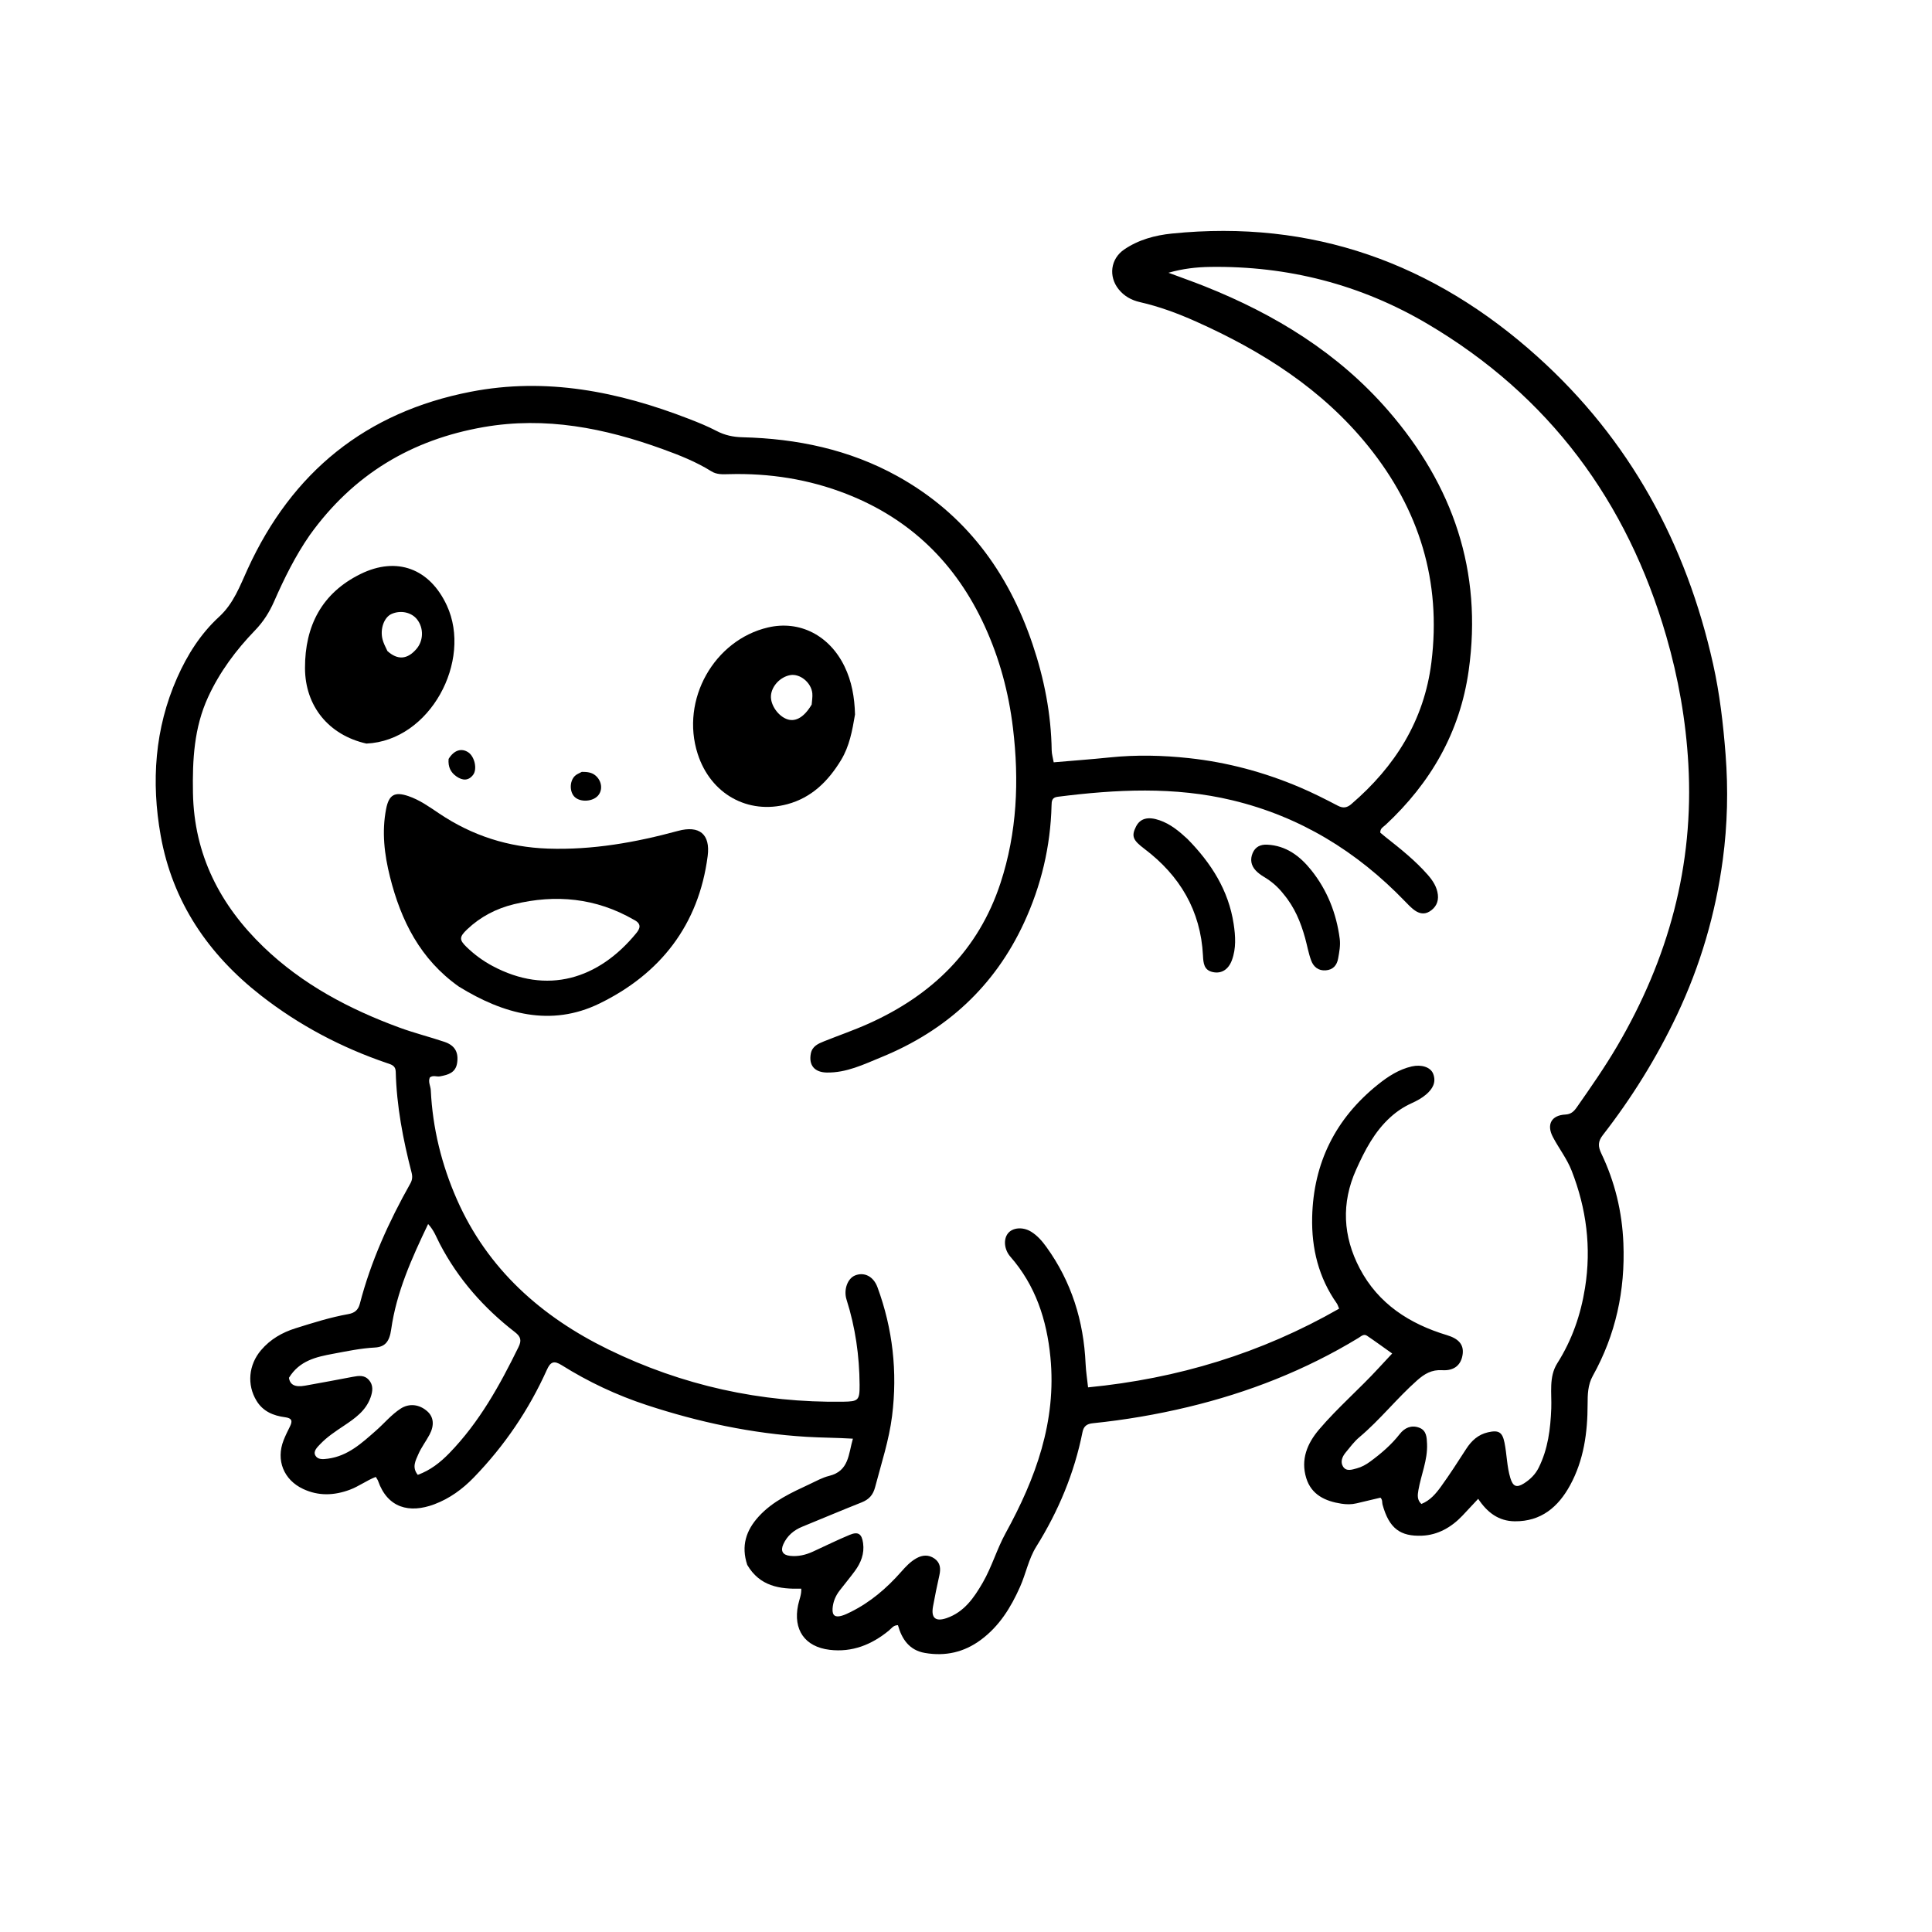 <svg version="1.1" id="Layer_1" xmlns="http://www.w3.org/2000/svg" xmlns:xlink="http://www.w3.org/1999/xlink" x="0px" y="0px"
	 width="100%" viewBox="0 0 1024 1024" enable-background="new 0 0 1024 1024" xml:space="preserve">
<path fill="#000000" opacity="1" stroke="none" 
	d="
M396.054,829.425 
	C392.714,819.346 395.436,811.124 402.105,803.806 
	C409.62,795.561 419.522,791.123 429.327,786.527 
	C432.642,784.973 435.928,783.117 439.438,782.262 
	C450.079,779.669 449.66,770.654 452.058,762.53 
	C443.415,762 435.475,762.029 427.56,761.552 
	C398.489,759.8 370.357,753.775 342.776,744.719 
	C326.877,739.498 311.842,732.424 297.685,723.555 
	C293.69,721.052 291.806,721.688 289.889,725.953 
	C280.314,747.256 267.358,766.339 251.104,783.112 
	C245.155,789.251 238.304,794.265 230.184,797.308 
	C216.952,802.268 205.405,799.256 200.373,784.873 
	C200.162,784.269 199.728,783.743 199.171,782.794 
	C194.307,784.666 190.175,787.835 185.356,789.614 
	C176.998,792.698 168.824,792.996 160.689,789.195 
	C150.356,784.367 146.171,773.917 150.314,763.349 
	C151.284,760.877 152.476,758.486 153.659,756.105 
	C155.115,753.177 154.825,751.652 151.044,751.157 
	C144.949,750.359 139.453,748.136 135.998,742.495 
	C130.756,733.938 131.748,723.391 138.365,715.615 
	C143.294,709.821 149.56,706.228 156.664,704.007 
	C165.863,701.131 175.062,698.201 184.578,696.508 
	C187.844,695.927 189.838,694.448 190.723,691.029 
	C196.567,668.48 206.121,647.467 217.509,627.236 
	C218.546,625.393 218.695,623.617 218.15,621.51 
	C213.613,603.958 210.202,586.21 209.748,568.024 
	C209.668,564.816 207.487,564.266 205.307,563.526 
	C180.968,555.259 158.524,543.424 138.261,527.597 
	C110.336,505.785 91.42,477.964 85.162,442.848 
	C80.09,414.39 81.982,386.161 93.869,359.274 
	C99.233,347.142 106.323,335.906 116.087,326.955 
	C123.876,319.815 127.178,310.52 131.303,301.512 
	C154.807,250.194 193.891,218.449 249.475,207.642 
	C289.519,199.856 327.762,207.536 365.094,221.994 
	C370.057,223.916 375.026,225.919 379.731,228.383 
	C384.139,230.69 388.57,231.637 393.552,231.759 
	C422.375,232.469 450.066,238.237 475.495,252.289 
	C511.543,272.208 534.325,302.986 547.325,341.572 
	C553.466,359.798 557.12,378.437 557.415,397.706 
	C557.445,399.654 558.055,401.593 558.484,404.04 
	C568.598,403.169 578.475,402.454 588.321,401.438 
	C602.3,399.996 616.255,400.324 630.18,401.829 
	C650.473,404.021 670.013,409.271 688.788,417.227 
	C695.678,420.147 702.38,423.543 709.016,427.012 
	C711.836,428.486 713.909,428.182 716.211,426.207 
	C739.443,406.285 754.832,381.85 758.671,351.079 
	C764.027,308.155 752.25,270.042 725.243,236.543 
	C700.804,206.231 668.926,186.068 633.85,170.393 
	C624.267,166.11 614.46,162.469 604.192,160.131 
	C599.706,159.11 595.816,156.974 592.868,153.284 
	C587.448,146.499 588.62,137.202 595.768,132.289 
	C603.372,127.062 612.206,124.696 621.097,123.792 
	C695.503,116.232 759.771,139.419 814.9,189.034 
	C863.802,233.045 893.741,288.102 907.978,351.966 
	C911.484,367.69 913.336,383.663 914.585,399.774 
	C916.035,418.478 915.599,437.068 913.132,455.535 
	C909.304,484.196 901.246,511.725 888.828,537.934 
	C878.082,560.615 864.938,581.8 849.553,601.588 
	C846.937,604.953 846.9,607.535 848.734,611.37 
	C855.912,626.373 859.758,642.211 860.431,658.949 
	C861.437,683.959 856.379,707.41 844.185,729.292 
	C841.568,733.989 841.465,739.213 841.462,744.318 
	C841.451,759.318 839.457,773.889 832.18,787.224 
	C825.898,798.736 816.823,806.454 802.859,806.317 
	C794.284,806.234 788.243,801.627 783.47,794.405 
	C780.487,797.597 777.807,800.502 775.085,803.369 
	C769.233,809.533 761.997,813.628 753.627,813.948 
	C742.297,814.38 736.29,810.259 732.763,797.437 
	C732.462,796.344 732.885,795.076 731.682,793.792 
	C727.583,794.762 723.267,795.767 718.959,796.808 
	C716.319,797.446 713.658,797.395 711.014,796.994 
	C702.442,795.693 695.051,792.278 692.33,783.397 
	C689.335,773.619 692.77,765.134 699.195,757.59 
	C709.038,746.032 720.594,736.144 730.828,724.97 
	C733.055,722.538 735.319,720.14 737.885,717.384 
	C733.162,714.036 728.903,710.911 724.524,707.963 
	C722.796,706.801 721.355,708.317 719.998,709.142 
	C691.88,726.237 661.631,738.081 629.699,745.742 
	C613.057,749.734 596.211,752.607 579.183,754.35 
	C576.149,754.661 574.386,755.844 573.751,759.03 
	C569.41,780.81 560.987,800.932 549.233,819.761 
	C545.164,826.279 543.771,834.033 540.66,841.029 
	C535.797,851.966 529.685,861.902 519.834,869.183 
	C510.911,875.778 501.05,877.958 490.23,876.096 
	C481.942,874.669 478.004,868.777 475.924,861.374 
	C473.451,861.394 472.465,863.136 471.111,864.247 
	C461.973,871.744 451.633,875.865 439.729,874.436 
	C426.508,872.849 420.297,863.737 423.004,850.726 
	C423.605,847.839 424.888,845.071 424.675,842.014 
	C413.199,842.371 402.696,840.748 396.054,829.425 
M164.175,283.622 
	C156.536,294.616 150.647,306.564 145.283,318.77 
	C142.772,324.485 139.576,329.544 135.195,334.075 
	C125.073,344.541 116.458,356.102 110.306,369.452 
	C102.83,385.676 101.966,402.793 102.274,420.235 
	C102.852,452.981 116.606,479.704 139.702,501.937 
	C160.319,521.784 185.152,534.897 211.81,544.681 
	C219.603,547.541 227.701,549.558 235.575,552.211 
	C241.106,554.075 243.157,557.755 242.274,563.466 
	C241.477,568.622 237.453,569.7 233.199,570.49 
	C231.442,570.817 229.541,569.716 227.823,571.079 
	C226.78,573.398 228.22,575.593 228.328,577.865 
	C229.292,598.004 234.083,617.367 242.151,635.704 
	C258.41,672.658 286.967,697.928 322.471,715.248 
	C361.582,734.327 403.243,743.576 446.93,742.935 
	C454.943,742.817 455.661,742.232 455.606,733.969 
	C455.502,718.595 453.365,703.523 448.691,688.843 
	C447.034,683.639 449.185,677.604 453.243,675.996 
	C457.994,674.114 462.914,676.374 465.088,682.285 
	C473.204,704.345 475.732,727.153 472.827,750.443 
	C471.219,763.331 467.11,775.7 463.825,788.236 
	C462.722,792.446 460.534,794.772 456.649,796.311 
	C446.133,800.477 435.719,804.902 425.244,809.17 
	C420.726,811.011 417.261,813.951 415.211,818.409 
	C413.56,822 414.838,824.213 418.735,824.635 
	C422.995,825.097 427.01,824.154 430.859,822.391 
	C437.366,819.411 443.786,816.225 450.392,813.485 
	C454.915,811.608 456.787,813.051 457.452,817.872 
	C458.234,823.543 456.273,828.367 453.019,832.774 
	C450.447,836.256 447.67,839.586 445.026,843.016 
	C442.846,845.842 441.525,848.978 441.279,852.618 
	C441.011,856.574 443,857.3 446.209,856.356 
	C447.795,855.889 449.315,855.151 450.805,854.414 
	C461.27,849.243 469.947,841.815 477.614,833.115 
	C480.042,830.36 482.552,827.661 485.809,825.865 
	C488.942,824.138 492.182,823.928 495.233,826.037 
	C498.44,828.254 498.68,831.405 497.89,834.938 
	C496.662,840.437 495.506,845.957 494.51,851.502 
	C493.423,857.553 495.84,859.656 501.704,857.641 
	C511.022,854.44 516.208,846.897 520.857,838.861 
	C525.707,830.478 528.327,821.093 533.002,812.588 
	C548.932,783.603 560.058,753.349 556.743,719.37 
	C554.804,699.486 548.864,681.33 535.515,666.062 
	C532.327,662.415 531.7,657.035 534.17,653.798 
	C536.601,650.611 542.105,650.11 546.498,652.814 
	C549.813,654.854 552.347,657.783 554.591,660.889 
	C567.942,679.367 574.375,700.177 575.389,722.826 
	C575.572,726.901 576.23,730.955 576.702,735.329 
	C624.257,730.702 668.471,717.244 709.758,693.623 
	C709.205,692.339 709.003,691.509 708.545,690.858 
	C698.888,677.148 695.103,661.689 695.474,645.191 
	C696.122,616.351 707.871,592.815 730.374,574.799 
	C735.686,570.547 741.442,566.782 748.3,565.221 
	C753.324,564.079 758.235,565.56 759.616,569.141 
	C761.375,573.7 759.249,577.208 755.851,580.11 
	C753.556,582.07 750.919,583.488 748.175,584.733 
	C744.058,586.603 740.361,589.053 736.976,592.118 
	C728.467,599.822 723.373,609.709 718.785,619.923 
	C710.822,637.652 711.773,655.284 720.668,672.259 
	C730.534,691.087 747.101,701.689 766.963,707.674 
	C773.097,709.523 775.873,712.662 775.251,717.661 
	C774.544,723.339 770.885,726.647 764.404,726.229 
	C758.852,725.87 755.015,728.157 751.098,731.628 
	C740.368,741.135 731.486,752.494 720.5,761.742 
	C717.727,764.075 715.505,767.092 713.179,769.917 
	C711.396,772.083 710.297,774.853 711.842,777.316 
	C713.588,780.1 716.659,778.913 719.158,778.25 
	C721.731,777.568 724.079,776.247 726.252,774.648 
	C732.041,770.387 737.451,765.763 741.912,760.043 
	C744.435,756.809 747.96,755.186 752.066,756.652 
	C756.113,758.097 756.215,761.752 756.364,765.367 
	C756.713,773.876 753.2,781.634 751.784,789.796 
	C751.319,792.475 751.045,795.014 753.365,797.133 
	C758.047,795.264 761.08,791.61 763.782,787.875 
	C768.462,781.407 772.773,774.667 777.111,767.959 
	C779.938,763.588 783.468,760.326 788.697,759.137 
	C794.344,757.854 796.29,759.047 797.424,764.682 
	C798.668,770.856 798.665,777.233 800.494,783.314 
	C801.866,787.874 803.781,788.748 807.767,786.209 
	C811.022,784.137 813.752,781.491 815.528,777.93 
	C820.472,768.012 821.781,757.425 822.205,746.49 
	C822.517,738.452 820.806,729.804 825.398,722.553 
	C833.202,710.229 837.804,696.944 840.094,682.611 
	C843.515,661.197 840.847,640.589 833.009,620.51 
	C830.505,614.094 826.233,608.674 823.066,602.647 
	C819.557,595.971 822.316,591.087 829.689,590.731 
	C832.636,590.588 834.216,589.062 835.693,586.95 
	C843.137,576.308 850.566,565.664 857.147,554.444 
	C884.254,508.234 897.919,458.73 894.85,404.851 
	C893.538,381.827 889.565,359.327 883.185,337.291 
	C862.475,265.749 821.103,209.742 756.627,171.68 
	C721.158,150.741 682.533,140.867 641.345,141.472 
	C634.189,141.577 626.966,142.37 619.313,144.565 
	C626.246,147.152 632.51,149.353 638.671,151.81 
	C675.846,166.631 709.311,187.128 735.757,217.603 
	C770.105,257.184 785.862,302.764 778.428,355.438 
	C773.812,388.151 758.308,414.923 734.386,437.206 
	C733.231,438.282 731.468,438.998 731.581,441.325 
	C732.468,442.063 733.456,442.925 734.485,443.736 
	C742.341,449.924 750.156,456.148 756.78,463.719 
	C759.471,466.794 761.629,470.112 762.102,474.242 
	C762.543,478.086 760.909,481.122 757.695,483.108 
	C754.556,485.047 751.57,484.004 748.949,481.844 
	C747.411,480.576 746.019,479.121 744.633,477.683 
	C719.192,451.287 689.113,432.825 653.27,424.193 
	C622.502,416.782 591.564,418.39 560.563,422.312 
	C557.493,422.701 557.4,424.598 557.342,426.901 
	C556.803,448.648 551.845,469.422 542.741,489.103 
	C527.114,522.886 501.452,546.29 467.186,560.306 
	C457.86,564.12 448.627,568.692 438.097,568.463 
	C431.721,568.324 428.561,564.593 429.755,558.401 
	C430.495,554.561 433.601,553.181 436.72,551.932 
	C444.597,548.778 452.645,546.013 460.378,542.543 
	C494.02,527.447 518.618,503.623 530.293,468.012 
	C539.078,441.217 540.247,413.699 536.887,385.82 
	C534.621,367.011 529.789,349.03 521.886,331.788 
	C506.737,298.741 482.654,275.108 448.728,261.824 
	C428.671,253.971 407.766,250.722 386.246,251.317 
	C383.097,251.404 379.924,251.607 377.033,249.799 
	C368.936,244.736 360.093,241.25 351.173,238.018 
	C320.471,226.893 289.119,220.663 256.356,226.365 
	C218.223,233.001 187.29,251.393 164.175,283.622 
M153.155,730.258 
	C153.675,733.978 156.351,735.374 161.644,734.437 
	C170.135,732.934 178.61,731.337 187.083,729.727 
	C190.116,729.151 193.157,728.747 195.453,731.323 
	C197.964,734.141 197.59,737.37 196.395,740.712 
	C193.866,747.786 188.105,751.777 182.28,755.673 
	C177.847,758.637 173.384,761.561 169.696,765.436 
	C168.144,767.067 165.889,769.164 167.147,771.437 
	C168.414,773.729 171.196,773.484 173.854,773.124 
	C184.45,771.689 191.765,764.856 199.281,758.252 
	C203.654,754.411 207.39,749.834 212.302,746.631 
	C216.907,743.627 222.332,744.289 226.549,748.088 
	C229.837,751.05 230.315,755.41 227.646,760.422 
	C225.772,763.942 223.279,767.168 221.71,770.804 
	C220.294,774.086 218.181,777.718 221.437,781.7 
	C228.105,779.273 233.37,775.124 238.163,770.19 
	C254.051,753.834 264.898,734.221 274.817,713.97 
	C276.508,710.518 276.097,708.509 272.948,706.072 
	C256.426,693.288 242.849,677.941 233.121,659.304 
	C231.348,655.906 230.055,652.112 226.912,648.76 
	C218.153,667.077 210.122,684.916 207.335,704.612 
	C206.424,711.053 204.13,713.936 198.619,714.226 
	C191.124,714.621 183.811,716.179 176.497,717.542 
	C167.681,719.185 158.738,721.112 153.155,730.258 
z"/>
<path fill="#000000" opacity="1" stroke="none" 
	d="
M243.183,522.903 
	C222.737,508.425 212.516,487.976 206.693,464.735 
	C203.711,452.832 202.283,440.845 204.663,428.705 
	C206.134,421.201 209.224,419.507 216.399,421.933 
	C222.452,423.979 227.635,427.72 232.883,431.239 
	C250.316,442.931 269.428,449.062 290.463,449.778 
	C313.996,450.579 336.788,446.529 359.328,440.403 
	C370.67,437.32 376.588,442.107 375.08,453.742 
	C370.341,490.288 349.945,516.182 317.734,531.886 
	C292.005,544.429 266.891,537.541 243.183,522.903 
M335.931,487.469 
	C315.889,475.923 294.573,473.872 272.388,479.263 
	C263.047,481.533 254.649,485.889 247.614,492.568 
	C243.36,496.605 243.356,498.125 247.278,501.924 
	C251.362,505.88 255.881,509.221 260.914,511.922 
	C290.03,527.549 317.315,518.897 337.174,494.668 
	C339.031,492.403 340.485,489.748 335.931,487.469 
z"/>
<path fill="#000000" opacity="1" stroke="none" 
	d="
M453.178,378.695 
	C451.722,387.337 450.219,395.493 445.816,402.778 
	C439.05,413.972 430.215,422.791 417.261,426.249 
	C396.418,431.811 376.664,420.923 369.792,399.578 
	C360.523,370.793 378.597,339.226 407.025,332.571 
	C423.829,328.636 439.621,336.756 447.604,353.201 
	C451.443,361.107 452.938,369.544 453.178,378.695 
M430.207,373.421 
	C430.338,371.442 430.736,369.437 430.549,367.488 
	C429.997,361.728 423.953,356.879 418.778,357.837 
	C413.501,358.813 408.984,363.655 408.623,368.722 
	C408.266,373.718 412.641,379.865 417.594,381.326 
	C421.89,382.594 426.316,380.012 430.207,373.421 
z"/>
<path fill="#000000" opacity="1" stroke="none" 
	d="
M194.195,394.111 
	C174.264,389.62 161.71,374.296 161.657,354.102 
	C161.598,331.785 170.552,314.347 191.084,304.243 
	C210.355,294.759 227.78,301.369 236.834,320.905 
	C250.4,350.178 228.09,392.56 194.195,394.111 
M205.343,345.076 
	C210.763,349.952 215.899,349.579 220.729,343.957 
	C224.493,339.577 224.643,332.877 221.08,328.319 
	C218.085,324.488 212.328,323.262 207.501,325.428 
	C203.566,327.193 201.32,333.392 202.767,338.93 
	C203.264,340.835 204.169,342.634 205.343,345.076 
z"/>
<path fill="#000000" opacity="1" stroke="none" 
	d="
M629.35,444.636 
	C641.996,457.496 651.171,471.924 653.865,489.716 
	C654.83,496.091 655.262,502.649 652.93,508.927 
	C651.1,513.851 647.467,516.16 642.955,515.253 
	C638.085,514.274 637.809,510.52 637.6,506.438 
	C636.378,482.599 625.307,464.05 606.523,449.873 
	C600.549,445.365 599.497,443.255 602.111,438.098 
	C604.341,433.702 608.53,432.64 614.669,434.784 
	C620.314,436.756 624.799,440.411 629.35,444.636 
z"/>
<path fill="#000000" opacity="1" stroke="none" 
	d="
M680.214,473.774 
	C677.197,469.908 673.778,467.06 669.874,464.728 
	C668.323,463.801 666.799,462.699 665.57,461.388 
	C663.077,458.728 662.506,455.533 663.934,452.148 
	C665.341,448.811 668.122,447.529 671.569,447.686 
	C681.692,448.147 689.057,453.79 694.997,461.213 
	C703.472,471.802 708.327,484.088 710.083,497.565 
	C710.542,501.09 709.862,504.533 709.251,507.961 
	C708.603,511.597 706.605,514 702.67,514.303 
	C698.755,514.605 696.196,512.415 694.971,509.144 
	C693.523,505.281 692.841,501.136 691.73,497.141 
	C689.395,488.751 686.142,480.798 680.214,473.774 
z"/>
<path fill="#000000" opacity="1" stroke="none" 
	d="
M308.382,409.106 
	C311.274,409.071 313.737,409.394 315.711,411.114 
	C319.049,414.02 319.559,418.77 316.933,421.726 
	C314.128,424.883 307.778,425.292 304.701,422.514 
	C301.843,419.933 301.761,414.154 304.682,411.278 
	C305.589,410.385 306.883,409.885 308.382,409.106 
z"/>
<path fill="#000000" opacity="1" stroke="none" 
	d="
M237.77,402.25 
	C240.631,397.566 244.569,396.374 248.143,398.712 
	C251.53,400.928 253.105,407.622 250.738,410.711 
	C248.242,413.967 245.121,413.72 241.987,411.57 
	C238.873,409.434 237.398,406.468 237.77,402.25 
z"/>
</svg>